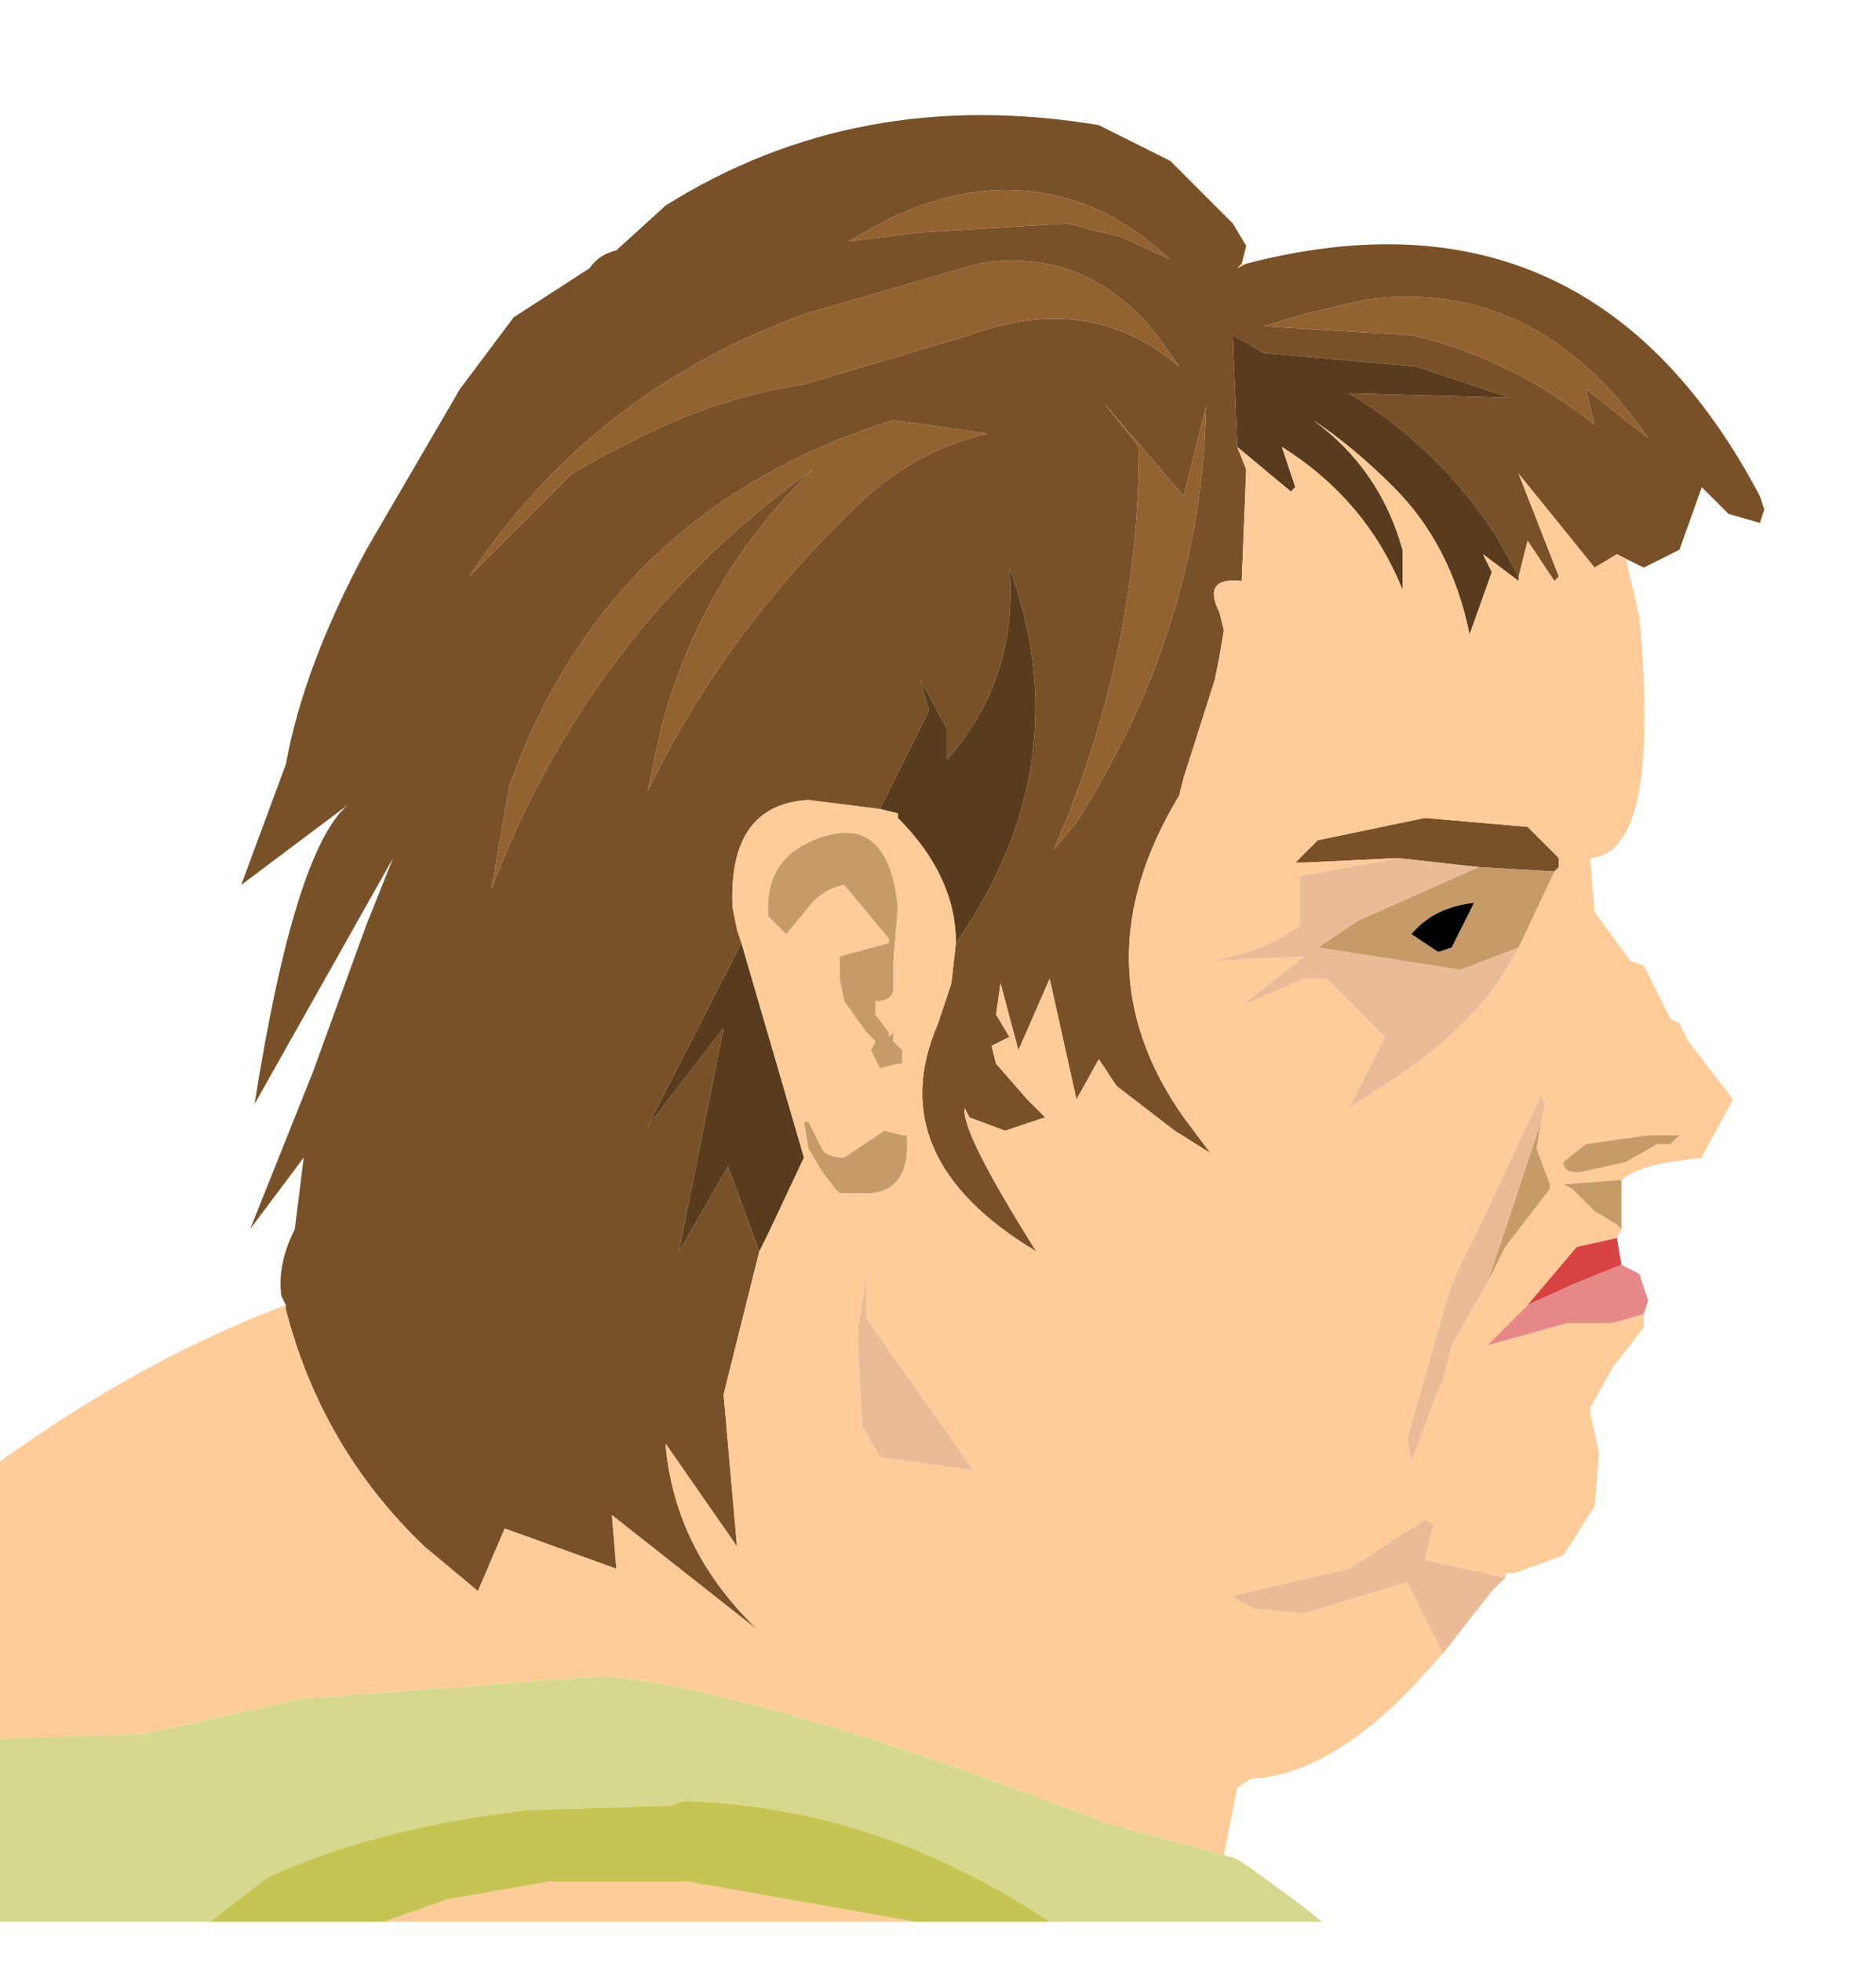 <?xml version="1.0" encoding="UTF-8" standalone="no"?>
<svg xmlns:ffdec="https://www.free-decompiler.com/flash" xmlns:xlink="http://www.w3.org/1999/xlink" ffdec:objectType="frame" height="21.95px" width="21.0px" xmlns="http://www.w3.org/2000/svg">
  <g transform="matrix(1.0, 0.0, 0.0, 1.0, -0.5, -0.5)">
    <use ffdec:characterId="2942" height="20.2" transform="matrix(1.0, 0.0, 0.0, 1.0, 0.5, 1.8)" width="19.75" xlink:href="#shape0"/>
  </g>
  <defs>
    <g id="shape0" transform="matrix(1.0, 0.0, 0.0, 1.0, -0.5, -1.8)">
      <path d="M17.5 6.95 L17.25 6.5 Q16.6 5.5 15.6 4.9 L17.4 4.95 16.35 4.6 14.65 4.45 14.3 4.25 14.35 5.5 14.45 5.75 14.4 7.0 Q13.95 6.95 14.15 7.35 L14.2 7.55 14.15 7.85 14.1 8.1 13.75 9.2 13.7 9.4 Q12.55 11.3 13.75 13.0 L14.05 13.4 13.65 13.15 13.0 12.65 12.8 12.35 12.55 12.8 12.25 11.45 11.9 12.25 11.7 11.5 11.65 11.85 11.8 12.1 11.6 12.2 11.65 12.4 12.0 12.8 12.2 13.0 11.75 13.15 11.35 13.0 11.3 12.9 Q11.25 13.15 12.1 14.5 10.35 13.45 11.0 11.95 L11.15 11.5 11.2 11.05 Q12.6 9.05 11.8 6.85 11.9 8.1 11.1 9.0 L11.1 8.65 10.8 8.1 10.9 8.45 10.35 9.55 9.55 9.45 Q8.65 9.5 8.7 10.65 L8.75 10.9 8.8 11.05 7.75 13.1 8.6 12.0 8.1 14.5 8.65 13.55 9.0 14.5 8.95 14.7 8.6 16.1 8.75 17.8 7.95 16.65 Q8.05 17.85 9.0 18.75 L7.35 17.45 7.4 18.05 6.15 17.6 5.85 18.3 5.25 17.8 Q4.1 16.7 3.7 15.15 L3.7 15.1 3.65 15.0 Q3.6 14.65 3.8 14.25 L3.9 13.45 3.3 14.25 4.0 12.5 4.6 10.85 4.9 10.1 3.35 12.85 Q3.8 10.0 4.4 9.5 L3.2 10.4 3.7 9.05 Q3.9 7.95 4.6 6.65 L5.65 4.85 6.25 4.05 7.1 3.5 Q7.2 3.35 7.4 3.3 L7.95 2.8 Q10.1 1.45 12.8 1.9 L13.4 2.2 13.6 2.3 14.3 3.0 14.45 3.25 14.4 3.45 14.35 3.5 14.45 3.45 Q18.3 2.45 20.2 6.05 L20.25 6.2 20.2 6.35 19.85 6.25 19.75 6.15 19.55 5.95 19.3 6.65 18.9 6.85 18.7 6.75 18.6 6.7 18.35 6.85 17.5 5.8 17.95 6.95 17.9 7.0 17.6 6.55 17.5 6.95 M18.25 4.85 L18.95 5.4 Q17.7 3.6 15.8 3.85 L15.15 4.0 14.65 4.15 16.3 4.25 Q17.4 4.5 18.35 5.25 L18.25 4.85 M10.5 5.2 Q7.3 6.2 6.2 9.3 L6.0 10.45 Q7.1 7.55 9.6 5.75 8.35 6.95 7.9 8.65 L7.75 9.35 Q8.6 7.6 10.05 6.2 10.7 5.55 11.55 5.35 L10.5 5.2 M13.75 6.05 L12.85 5.0 13.25 5.5 Q13.25 7.8 12.3 10.0 L12.55 9.7 Q13.95 7.5 14.0 5.05 L13.75 6.05 M13.7 4.6 L13.45 4.25 Q12.65 3.25 11.45 3.45 L9.55 4.0 Q7.15 4.85 5.75 6.95 L6.9 5.8 7.25 5.6 7.55 5.45 Q8.5 4.95 9.5 4.8 L11.35 4.25 Q12.7 3.75 13.7 4.6 M13.05 3.15 L13.6 3.4 13.3 3.15 13.0 2.95 Q11.8 2.3 10.45 2.95 L10.0 3.2 10.8 3.1 12.45 3.0 13.05 3.15 M16.15 10.1 L15.1 10.15 15.0 10.15 15.25 9.9 16.45 9.65 17.6 9.75 17.95 10.1 17.95 10.2 17.9 10.25 17.05 10.2 16.15 10.1" fill="#795128" fill-rule="evenodd" stroke="none"/>
      <path d="M14.35 5.5 L14.3 4.25 14.65 4.45 16.35 4.6 17.4 4.95 15.6 4.9 Q16.6 5.5 17.25 6.5 L17.5 6.95 17.5 7.0 17.1 6.7 17.2 6.9 16.95 7.6 Q16.75 6.6 16.1 5.95 15.65 5.5 15.2 5.2 15.95 5.75 16.2 6.65 L16.2 7.1 Q15.8 6.1 14.85 5.5 L15.0 5.95 14.95 6.0 14.35 5.5 M9.0 14.5 L8.65 13.55 8.1 14.5 8.6 12.0 7.75 13.1 8.8 11.05 9.5 13.45 9.1 14.3 9.0 14.5 M10.35 9.55 L10.9 8.45 10.8 8.1 11.1 8.65 11.1 9.0 Q11.9 8.1 11.8 6.85 12.6 9.05 11.2 11.05 11.2 10.3 10.55 9.65 L10.55 9.6 10.35 9.55" fill="#593c1e" fill-rule="evenodd" stroke="none"/>
      <path d="M17.5 6.95 L17.6 6.55 17.9 7.0 17.95 6.95 17.5 5.8 18.35 6.85 18.6 6.7 18.7 6.75 18.85 7.4 Q19.1 10.05 18.3 10.1 L18.35 10.7 18.75 11.25 18.9 11.3 19.2 11.9 19.3 11.95 19.4 12.15 19.9 12.8 19.6 13.35 19.55 13.45 19.2 13.5 Q18.85 13.55 18.65 13.7 L18.0 13.75 18.1 13.8 18.35 14.05 18.6 14.2 18.65 14.25 18.6 14.35 18.15 14.45 17.6 15.1 17.15 15.55 18.05 15.3 18.55 15.3 18.9 15.2 18.9 15.35 18.55 15.8 18.3 16.25 18.3 16.3 18.4 16.75 18.35 17.35 18.0 17.9 17.45 18.1 17.35 18.1 17.35 18.15 16.45 17.95 16.55 17.55 16.45 17.5 15.6 18.05 14.3 18.35 14.35 18.4 14.55 18.5 15.1 18.55 16.25 18.2 16.65 19.0 16.6 19.05 Q15.5 20.35 14.5 20.4 L14.35 20.5 14.2 21.25 12.9 20.9 Q9.0 19.4 7.25 19.25 L3.95 19.5 3.9 19.5 2.1 19.9 0.5 19.95 0.5 16.85 Q2.1 15.7 3.7 15.1 L3.7 15.15 Q4.1 16.7 5.25 17.8 L5.85 18.3 6.15 17.6 7.4 18.05 7.35 17.45 9.0 18.75 Q8.05 17.85 7.95 16.65 L8.75 17.8 8.6 16.1 8.95 14.7 9.0 14.5 9.1 14.3 9.5 13.45 8.8 11.05 8.75 10.9 8.7 10.65 Q8.65 9.5 9.55 9.45 L10.35 9.55 10.55 9.6 10.55 9.65 Q11.2 10.3 11.2 11.05 L11.15 11.5 11.0 11.95 Q10.35 13.45 12.1 14.5 11.25 13.15 11.3 12.9 L11.35 13.0 11.75 13.15 12.2 13.0 12.0 12.8 11.65 12.4 11.6 12.2 11.8 12.1 11.65 11.85 11.7 11.5 11.9 12.25 12.25 11.45 12.55 12.8 12.8 12.35 13.0 12.65 13.65 13.15 14.05 13.4 13.75 13.0 Q12.55 11.3 13.7 9.4 L13.75 9.2 14.1 8.1 14.15 7.85 14.2 7.55 14.15 7.35 Q13.95 6.95 14.4 7.0 L14.45 5.75 14.35 5.5 14.95 6.0 15.0 5.95 14.85 5.5 Q15.8 6.1 16.2 7.1 L16.2 6.65 Q15.95 5.75 15.2 5.2 15.65 5.5 16.1 5.95 16.75 6.6 16.95 7.6 L17.2 6.9 17.1 6.7 17.5 7.0 17.5 6.95 M14.45 3.45 L14.35 3.5 14.4 3.45 14.45 3.45 M10.5 11.55 L10.5 11.25 10.55 10.65 Q10.45 9.65 9.75 9.85 9.05 10.05 9.1 10.75 L9.3 10.95 9.55 10.65 Q9.7 10.45 9.95 10.4 L10.45 11.0 10.45 11.05 9.9 11.2 9.9 11.45 9.95 11.7 10.2 12.05 10.3 12.15 10.25 12.25 10.35 12.45 10.55 12.4 10.6 12.4 10.6 12.25 10.5 12.15 10.5 12.05 10.45 12.1 10.45 12.05 10.3 11.85 10.3 11.7 Q10.5 11.7 10.5 11.55 M17.9 10.25 L17.95 10.2 17.95 10.1 17.6 9.75 16.45 9.65 15.25 9.9 15.0 10.15 15.1 10.15 16.15 10.1 15.05 10.3 15.05 10.85 Q14.65 11.15 14.05 11.25 L15.1 11.2 14.4 11.75 15.1 11.45 15.35 11.45 16.0 12.1 15.6 12.9 15.9 12.7 Q17.05 12.0 17.5 11.1 L17.9 10.25 M9.5 13.05 L9.55 13.35 9.7 13.6 9.85 13.8 9.9 13.85 10.25 13.85 Q10.7 13.8 10.65 13.2 L10.6 13.2 10.4 13.15 9.95 13.45 Q9.75 13.45 9.7 13.35 L9.55 13.05 9.5 13.05 M4.8 22.0 L5.5 21.75 6.65 21.55 8.2 21.55 10.75 22.0 4.8 22.0 M19.05 13.3 L19.2 13.3 19.3 13.2 18.95 13.2 18.25 13.3 18.0 13.5 Q18.0 13.65 18.25 13.6 L18.7 13.5 19.05 13.3 M17.75 13.05 L17.8 12.85 17.75 12.75 17.0 14.35 Q16.75 14.8 16.65 15.2 L16.45 15.9 16.25 16.6 16.3 16.85 16.6 16.05 16.65 15.95 16.75 15.55 17.15 14.85 17.35 14.45 17.85 13.8 17.85 13.75 17.7 13.35 17.75 13.05 M10.2 15.25 L10.2 14.75 10.1 15.4 10.15 16.45 10.35 16.8 11.4 16.95 10.2 15.25" fill="#ffcc99" fill-rule="evenodd" stroke="none"/>
      <path d="M10.5 5.2 L11.55 5.35 Q10.7 5.55 10.05 6.2 8.6 7.6 7.75 9.35 L7.9 8.65 Q8.35 6.95 9.6 5.75 7.1 7.55 6.0 10.45 L6.2 9.3 Q7.3 6.2 10.5 5.2 M18.25 4.85 L18.35 5.25 Q17.4 4.5 16.3 4.25 L14.65 4.15 15.15 4.0 15.8 3.85 Q17.7 3.6 18.95 5.4 L18.25 4.85 M13.05 3.15 L12.45 3.0 10.8 3.1 10.0 3.2 10.45 2.95 Q11.8 2.3 13.0 2.95 L13.3 3.15 13.6 3.4 13.05 3.15 M13.7 4.6 Q12.7 3.75 11.35 4.25 L9.5 4.8 Q8.5 4.95 7.55 5.45 L7.25 5.6 6.9 5.8 5.75 6.95 Q7.15 4.85 9.55 4.0 L11.45 3.45 Q12.65 3.25 13.45 4.25 L13.7 4.6 M13.75 6.05 L14.0 5.05 Q13.95 7.5 12.55 9.7 L12.3 10.0 Q13.25 7.8 13.25 5.5 L12.85 5.0 13.75 6.05" fill="#936231" fill-rule="evenodd" stroke="none"/>
      <path d="M10.5 11.55 Q10.5 11.7 10.3 11.7 L10.3 11.85 10.45 12.05 10.45 12.1 10.5 12.05 10.5 12.15 10.6 12.25 10.6 12.4 10.55 12.4 10.35 12.45 10.25 12.25 10.3 12.15 10.2 12.05 9.95 11.7 9.9 11.45 9.9 11.2 10.45 11.05 10.45 11.0 9.95 10.4 Q9.7 10.45 9.55 10.65 L9.3 10.95 9.1 10.75 Q9.05 10.05 9.75 9.85 10.45 9.65 10.55 10.65 L10.5 11.25 10.5 11.55 M17.9 10.25 L17.5 11.1 16.85 11.35 15.25 11.1 15.7 10.8 17.05 10.2 17.9 10.25 M16.6 11.15 L16.75 11.1 17.0 10.6 Q16.55 10.65 16.3 10.95 L16.6 11.15 M9.5 13.05 L9.55 13.05 9.7 13.35 Q9.75 13.45 9.95 13.45 L10.4 13.15 10.6 13.2 10.65 13.2 Q10.7 13.8 10.25 13.85 L9.9 13.85 9.85 13.8 9.7 13.6 9.55 13.35 9.5 13.05 M18.65 14.25 L18.6 14.2 18.35 14.05 18.1 13.8 18.0 13.75 18.65 13.7 18.65 14.25 M19.05 13.3 L18.7 13.5 18.25 13.6 Q18.0 13.65 18.0 13.5 L18.25 13.3 18.95 13.2 19.3 13.2 19.2 13.3 19.05 13.3 M17.75 13.05 L17.7 13.35 17.85 13.75 17.85 13.8 17.35 14.45 17.15 14.85 17.75 13.05" fill="#c79b68" fill-rule="evenodd" stroke="none"/>
      <path d="M17.5 11.1 Q17.05 12.0 15.9 12.7 L15.6 12.9 16.0 12.1 15.35 11.45 15.1 11.45 14.4 11.75 15.1 11.2 14.05 11.25 Q14.65 11.15 15.05 10.85 L15.05 10.3 16.15 10.1 17.05 10.2 15.7 10.8 15.25 11.1 16.85 11.35 17.5 11.1 M16.65 19.0 L16.25 18.2 15.1 18.55 14.55 18.5 14.35 18.4 14.3 18.35 15.6 18.05 16.45 17.5 16.55 17.55 16.45 17.95 17.35 18.15 17.2 18.3 16.65 19.0 M17.15 14.85 L16.75 15.55 16.65 15.95 16.6 16.05 16.3 16.85 16.25 16.6 16.45 15.9 16.65 15.2 Q16.75 14.8 17.0 14.35 L17.75 12.75 17.8 12.85 17.75 13.05 17.15 14.85 M10.2 15.25 L11.4 16.95 10.35 16.8 10.15 16.45 10.1 15.4 10.2 14.75 10.2 15.25" fill="#ebbb98" fill-rule="evenodd" stroke="none"/>
      <path d="M16.6 11.15 L16.3 10.95 Q16.55 10.65 17.0 10.6 L16.75 11.1 16.6 11.15" fill="#000000" fill-rule="evenodd" stroke="none"/>
      <path d="M0.5 19.95 L2.1 19.9 3.9 19.5 3.95 19.5 7.25 19.25 Q9.0 19.4 12.9 20.9 L14.2 21.25 14.35 21.3 14.5 21.4 15.05 21.8 15.3 22.0 12.25 22.0 Q10.3 20.7 8.15 20.65 L8.0 20.7 6.4 20.75 Q4.7 20.95 3.5 21.5 L2.85 22.0 0.5 22.0 0.5 19.95" fill="#d6d88e" fill-rule="evenodd" stroke="none"/>
      <path d="M2.85 22.0 L3.5 21.5 Q4.7 20.95 6.4 20.75 L8.0 20.7 8.15 20.65 Q10.3 20.7 12.25 22.0 L10.75 22.0 8.2 21.55 6.65 21.55 5.5 21.75 4.8 22.0 2.85 22.0" fill="#c6c553" fill-rule="evenodd" stroke="none"/>
      <path d="M17.6 15.1 L18.15 14.45 18.6 14.35 18.65 14.65 18.15 14.85 17.6 15.1" fill="#d74242" fill-rule="evenodd" stroke="none"/>
      <path d="M18.9 15.2 L18.55 15.3 18.05 15.3 17.15 15.55 17.6 15.1 18.15 14.85 18.65 14.65 18.85 14.75 18.95 15.05 18.9 15.2" fill="#e68888" fill-rule="evenodd" stroke="none"/>
    </g>
  </defs>
</svg>
